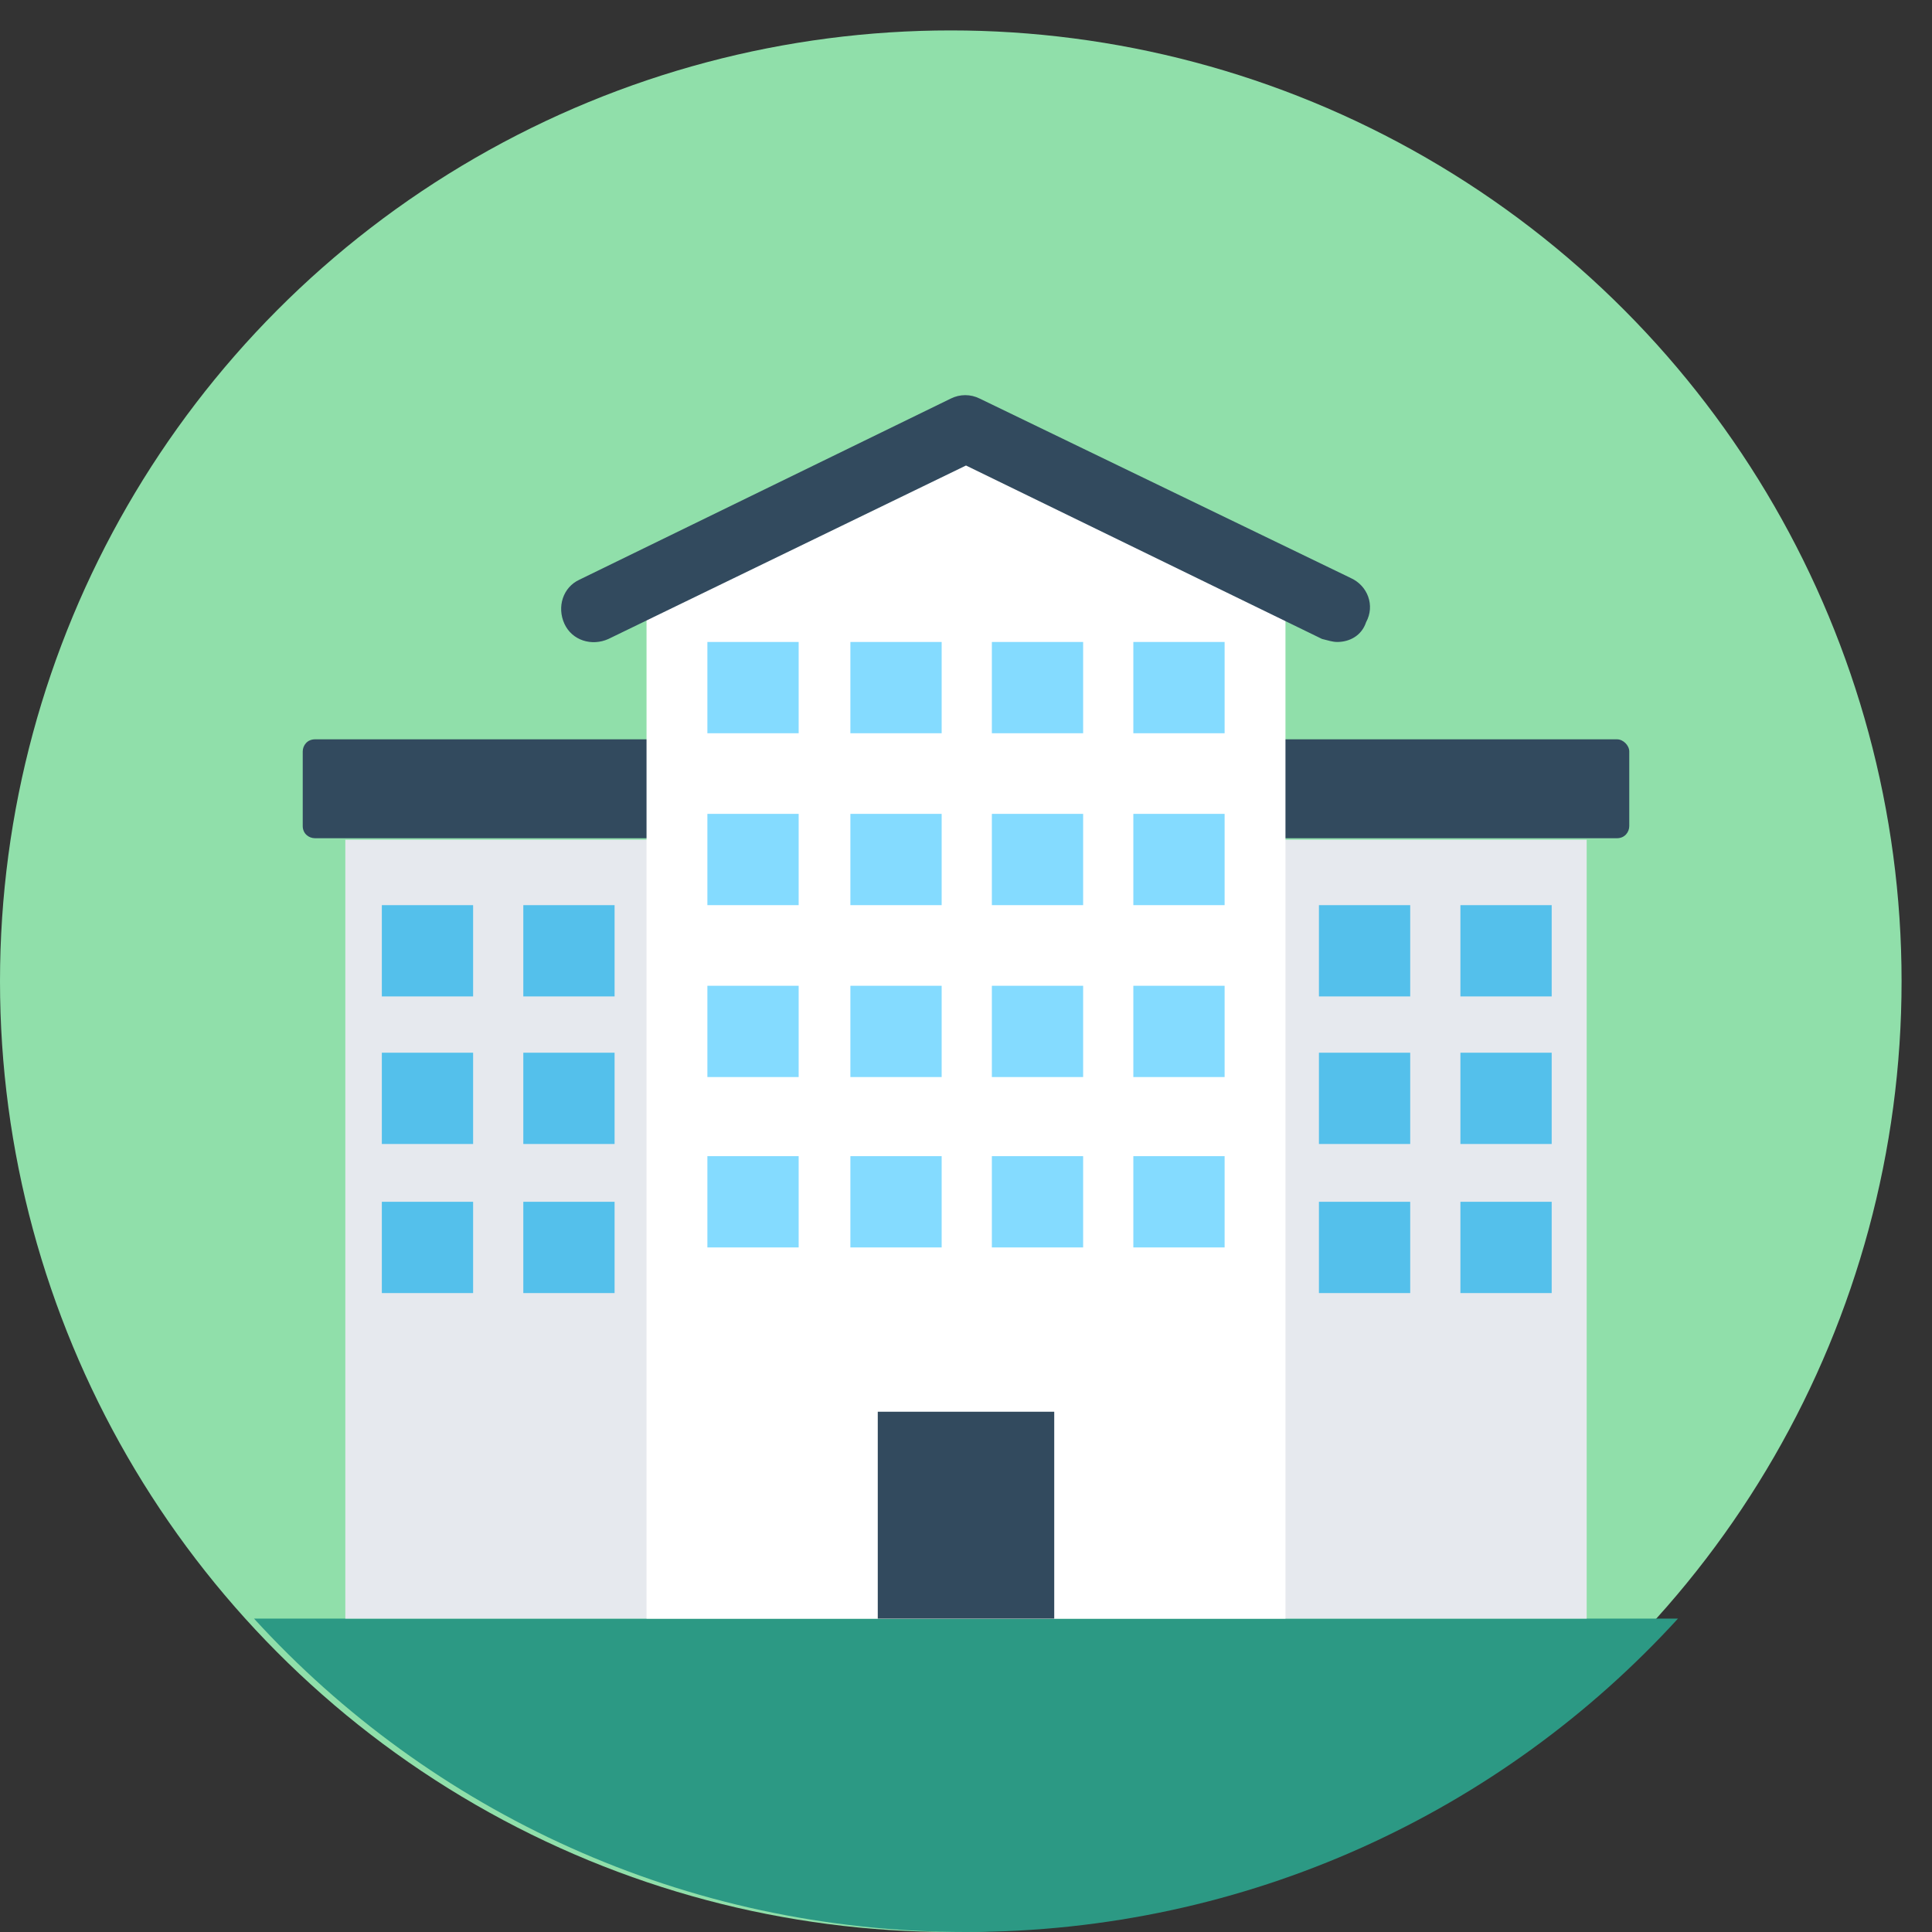 <?xml version="1.0" encoding="utf-8"?>
<!-- Generator: Adobe Illustrator 21.0.2, SVG Export Plug-In . SVG Version: 6.00 Build 0)  -->
<svg version="1.1" id="Layer_1" xmlns="http://www.w3.org/2000/svg" xmlns:xlink="http://www.w3.org/1999/xlink" x="0px" y="0px"
	 viewBox="0 0 508 508" style="enable-background:new 0 0 508 508;" xml:space="preserve">
<rect x="0" y="0" width="508" height="508" fill="#333333" stroke="none"/>
<style type="text/css">
	.st0{fill:#90DFAA;}
	.st1{fill:#2C9984;}
	.st2{fill:#E6E9EE;}
	.st3{fill:#324A5E;}
	.st4{fill:#FFFFFF;}
	.st5{fill:#84DBFF;}
	.st6{fill:#54C0EB;}
</style>
<circle class="st0" cx="250" cy="258" r="250"/>
<path class="st1" d="M66.8,425.6C113.2,476.4,180,508,254,508s140.8-31.6,187.2-82.4H66.8z"/>
<rect x="90.8" y="220.8" class="st2" width="326.4" height="204.8"/>
<path class="st3" d="M425.2,194.4H82.8c-2,0-3.2,1.6-3.2,3.2v19.6c0,2,1.6,3.2,3.2,3.2h342.4c2,0,3.2-1.6,3.2-3.2v-19.6
	C428.4,196,426.8,194.4,425.2,194.4z"/>
<polygon class="st4" points="338,153.6 338,425.6 170,425.6 170,153.6 254,112.8 "/>
<path class="st3" d="M351.6,168.8c-1.2,0-2.4-0.4-4-0.8L254,122.4L160,168c-4.4,2-9.6,0.4-11.6-4s-0.4-9.6,4-11.6l97.6-47.6
	c2.4-1.2,5.2-1.2,7.6,0l97.6,47.2c4.4,2,6.4,7.2,4,11.6C358,167.2,354.8,168.8,351.6,168.8z"/>
<g>
	<rect x="186" y="168.8" class="st5" width="24" height="24"/>
	<rect x="223.6" y="168.8" class="st5" width="24" height="24"/>
	<rect x="260.8" y="168.8" class="st5" width="24" height="24"/>
	<rect x="298" y="168.8" class="st5" width="24" height="24"/>
	<rect x="186" y="214" class="st5" width="24" height="24"/>
	<rect x="223.6" y="214" class="st5" width="24" height="24"/>
	<rect x="260.8" y="214" class="st5" width="24" height="24"/>
	<rect x="298" y="214" class="st5" width="24" height="24"/>
	<rect x="186" y="259.2" class="st5" width="24" height="24"/>
	<rect x="223.6" y="259.2" class="st5" width="24" height="24"/>
	<rect x="260.8" y="259.2" class="st5" width="24" height="24"/>
	<rect x="298" y="259.2" class="st5" width="24" height="24"/>
	<rect x="186" y="304" class="st5" width="24" height="24"/>
	<rect x="223.6" y="304" class="st5" width="24" height="24"/>
	<rect x="260.8" y="304" class="st5" width="24" height="24"/>
	<rect x="298" y="304" class="st5" width="24" height="24"/>
</g>
<g>
	<rect x="346.8" y="238" class="st6" width="24" height="24"/>
	<rect x="384" y="238" class="st6" width="24" height="24"/>
	<rect x="346.8" y="276.8" class="st6" width="24" height="24"/>
	<rect x="384" y="276.8" class="st6" width="24" height="24"/>
	<rect x="346.8" y="316" class="st6" width="24" height="24"/>
	<rect x="384" y="316" class="st6" width="24" height="24"/>
	<rect x="100.4" y="238" class="st6" width="24" height="24"/>
	<rect x="137.6" y="238" class="st6" width="24" height="24"/>
	<rect x="100.4" y="276.8" class="st6" width="24" height="24"/>
	<rect x="137.6" y="276.8" class="st6" width="24" height="24"/>
	<rect x="100.4" y="316" class="st6" width="24" height="24"/>
	<rect x="137.6" y="316" class="st6" width="24" height="24"/>
</g>
<rect x="230.8" y="371.2" class="st3" width="46.4" height="54.4"/>
</svg>
